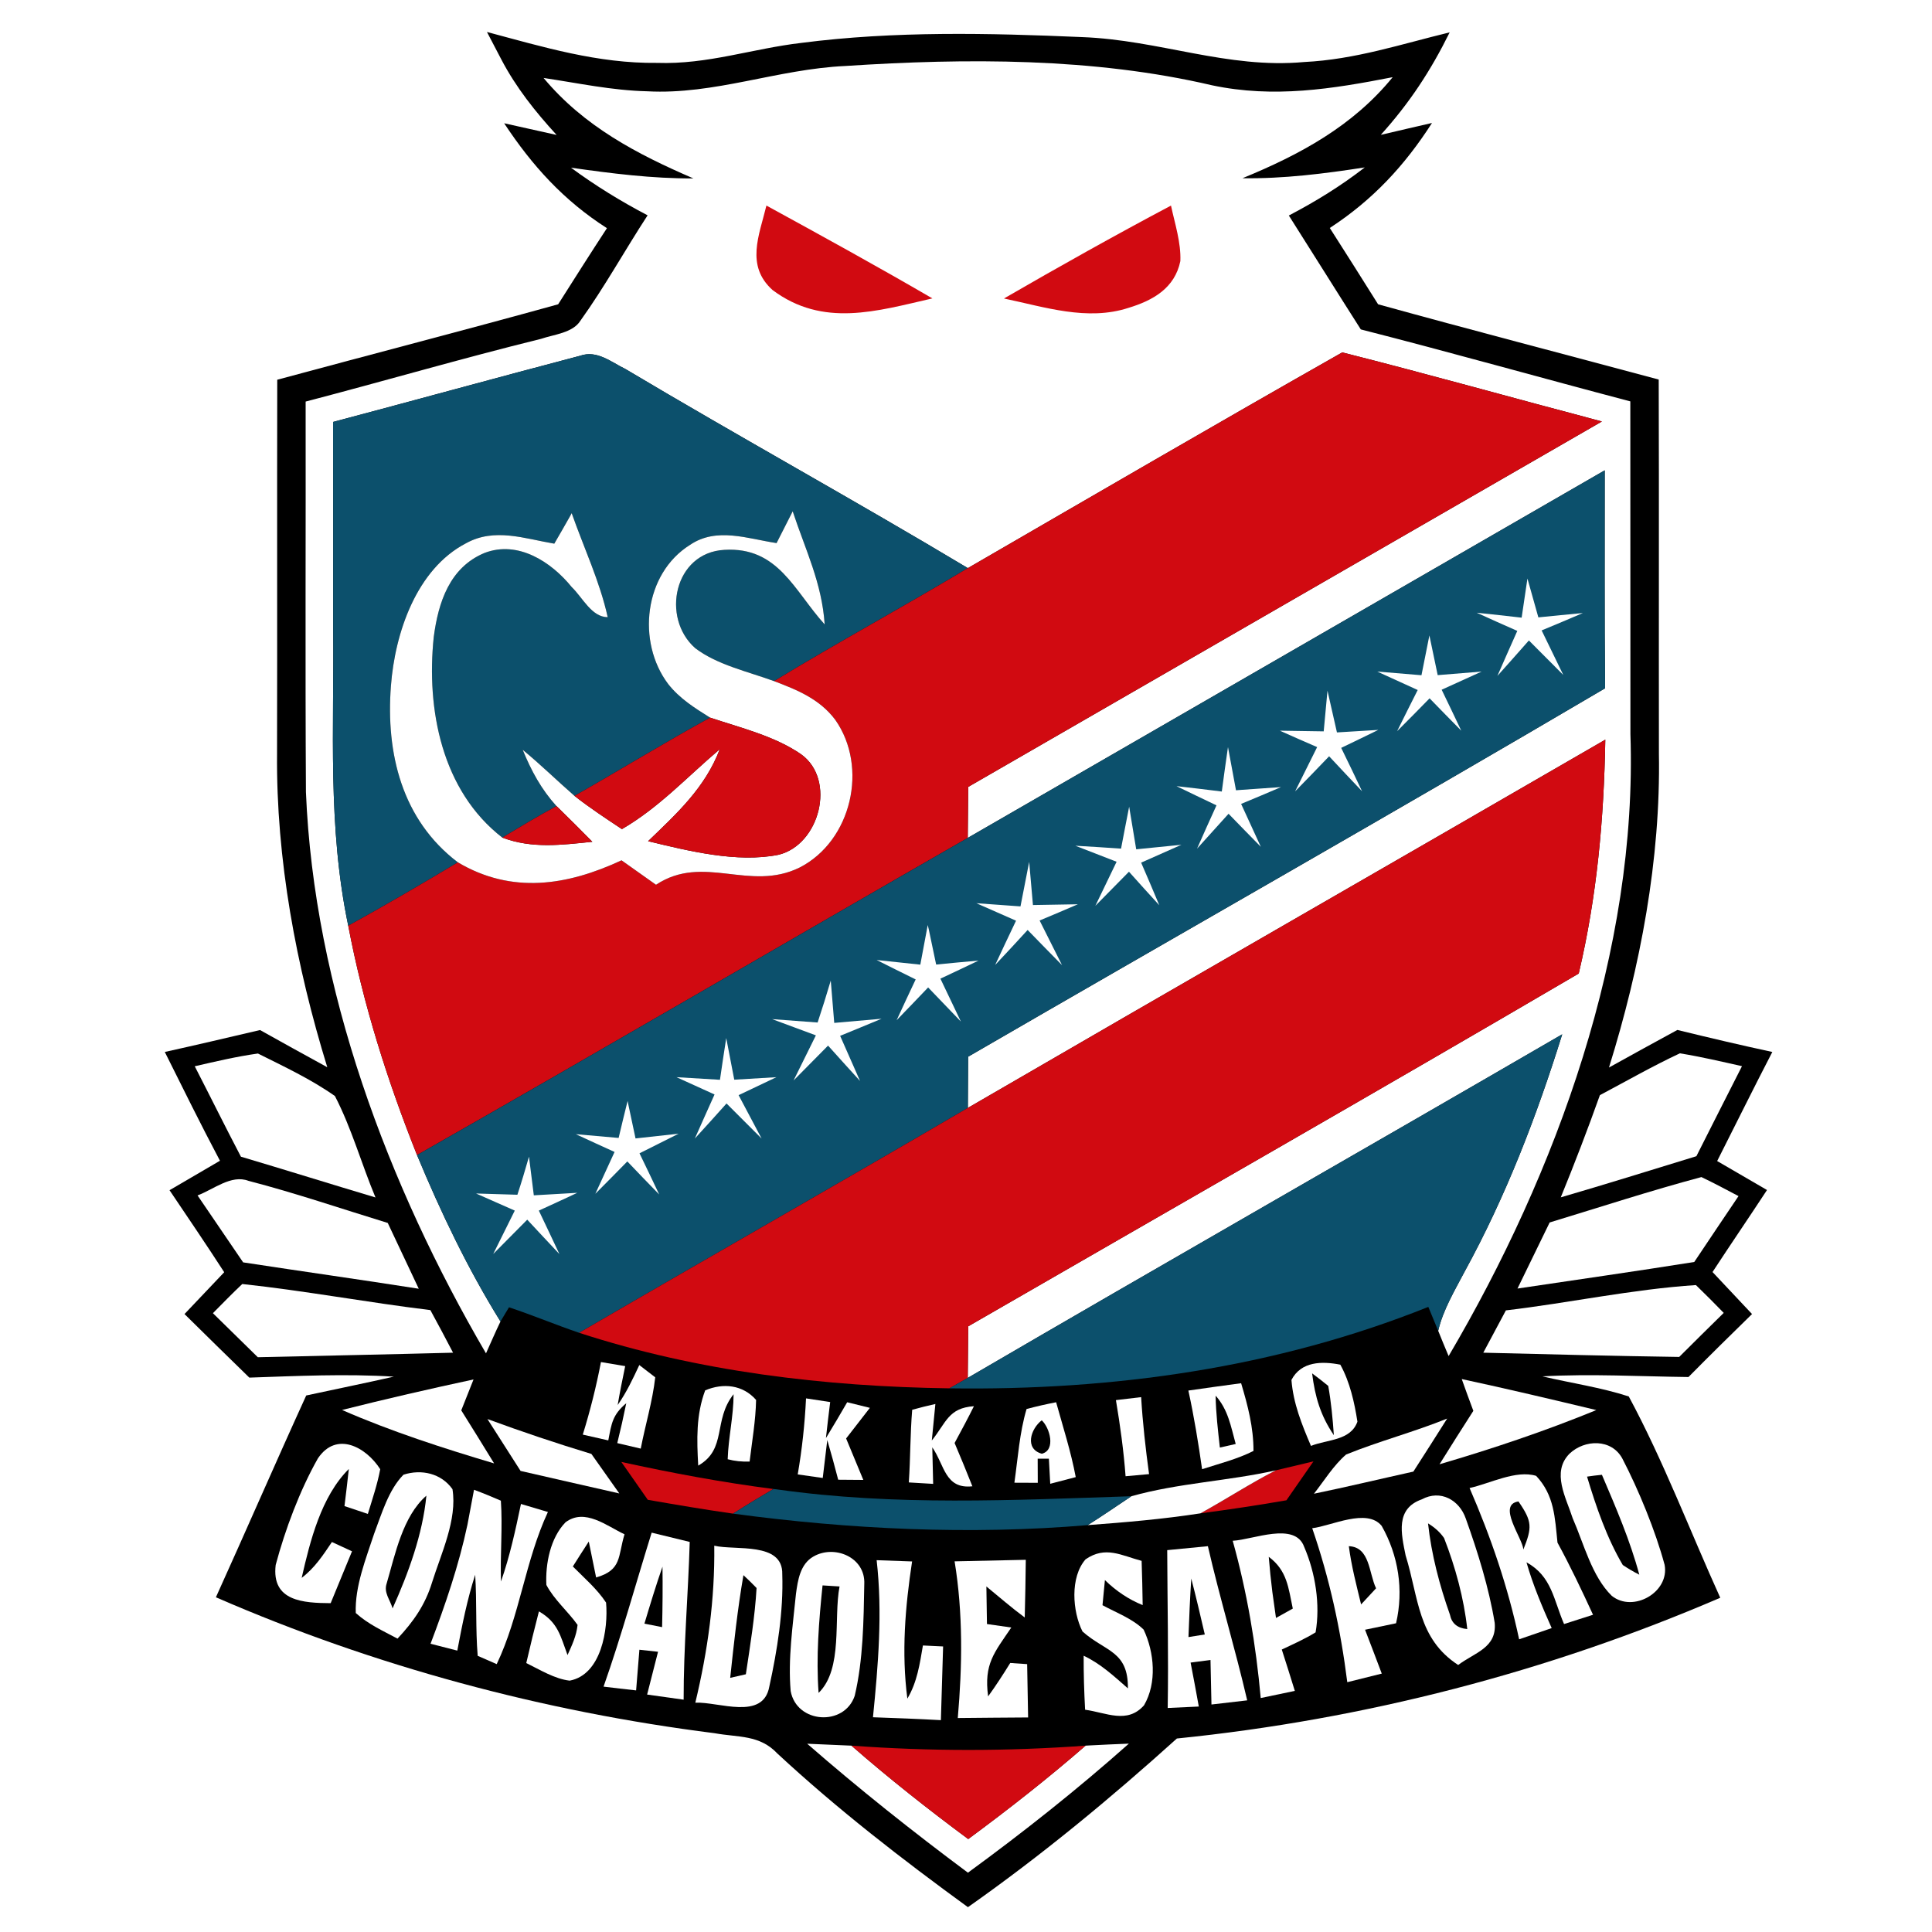 <?xml version="1.0" encoding="UTF-8" standalone="no"?>
<!DOCTYPE svg PUBLIC "-//W3C//DTD SVG 1.1//EN" "http://www.w3.org/Graphics/SVG/1.1/DTD/svg11.dtd">
<svg xmlns="http://www.w3.org/2000/svg" version="1.1" viewBox="0 0 200 200" width="200.0pt" height="200.0pt">
<path d="M 0.00 0.00 L 200.00 0.00 L 200.00 200.00 L 0.00 200.00 L 0.00 0.00 Z" fill="#ffffff" />
<path d="M 50.41 3.31 C 56.26 4.87 61.87 6.58 68.01 6.51 C 73.26 6.69 77.83 5.04 82.96 4.44 C 92.55 3.20 102.37 3.42 112.01 3.84 C 120.03 4.14 127.04 7.15 135.01 6.42 C 140.29 6.16 144.99 4.58 150.07 3.35 C 148.09 7.35 145.92 10.65 142.94 13.96 C 144.71 13.55 146.47 13.13 148.24 12.73 C 145.40 17.16 142.09 20.71 137.66 23.60 C 139.34 26.22 141.00 28.86 142.66 31.50 C 152.32 34.17 162.03 36.69 171.71 39.29 C 171.75 52.20 171.71 65.10 171.73 78.00 C 171.92 88.95 169.81 100.08 166.56 110.51 C 168.91 109.20 171.27 107.91 173.64 106.62 C 176.91 107.42 180.18 108.19 183.47 108.90 C 181.53 112.64 179.67 116.42 177.76 120.19 C 179.48 121.19 181.20 122.19 182.92 123.19 C 181.06 126.03 179.14 128.83 177.28 131.68 C 178.64 133.13 180.00 134.58 181.37 136.03 C 179.16 138.19 176.96 140.35 174.79 142.55 C 169.74 142.49 164.72 142.20 159.67 142.48 C 162.64 143.18 165.71 143.62 168.61 144.56 C 172.19 151.21 174.95 158.49 178.08 165.40 C 160.21 173.09 141.19 178.01 121.83 179.97 C 114.92 186.20 107.82 192.07 100.20 197.43 C 93.36 192.45 86.69 187.29 80.48 181.53 C 78.63 179.56 76.44 179.87 73.97 179.42 C 56.23 177.18 38.76 172.49 22.35 165.35 C 25.50 158.40 28.53 151.40 31.70 144.46 C 34.72 143.81 37.75 143.19 40.77 142.51 C 35.77 142.20 30.80 142.44 25.81 142.61 C 23.56 140.43 21.33 138.22 19.10 136.03 C 20.47 134.59 21.84 133.14 23.21 131.70 C 21.36 128.84 19.45 126.03 17.55 123.21 C 19.29 122.20 21.03 121.18 22.77 120.16 C 20.80 116.44 18.94 112.67 17.06 108.90 C 20.35 108.17 23.63 107.40 26.92 106.63 C 29.23 107.92 31.55 109.21 33.88 110.48 C 30.66 100.02 28.58 88.97 28.68 78.00 C 28.71 65.11 28.67 52.21 28.70 39.31 C 38.39 36.69 48.11 34.18 57.78 31.50 C 59.45 28.87 61.12 26.23 62.83 23.62 C 58.37 20.77 55.09 17.16 52.19 12.76 C 54.00 13.16 55.81 13.57 57.62 13.97 C 55.41 11.56 53.42 9.06 51.90 6.16 C 51.40 5.22 50.90 4.26 50.41 3.31 Z" fill="#000000" />
<path d="M 87.52 6.83 C 100.02 6.01 113.21 5.96 125.47 8.83 C 131.87 10.18 137.87 9.22 144.17 7.99 C 140.04 13.06 134.56 16.01 128.62 18.45 C 132.89 18.51 137.07 17.98 141.28 17.33 C 138.81 19.25 136.19 20.86 133.42 22.31 C 135.91 26.23 138.37 30.18 140.87 34.10 C 150.20 36.48 159.46 39.10 168.77 41.55 C 168.78 53.03 168.77 64.52 168.78 76.00 C 169.53 98.33 161.17 121.34 149.96 140.38 C 149.59 139.51 149.23 138.63 148.88 137.76 C 149.38 135.61 150.59 133.59 151.62 131.63 C 155.88 123.86 159.09 115.52 161.72 107.07 C 141.23 118.97 120.64 130.70 100.18 142.64 C 100.20 140.86 100.21 139.08 100.23 137.30 C 121.30 125.14 142.43 113.08 163.43 100.78 C 165.32 92.78 166.04 84.77 166.18 76.57 C 144.20 89.30 122.16 101.93 100.19 114.69 C 100.20 112.92 100.21 111.15 100.22 109.39 C 122.19 96.66 144.28 84.13 166.16 71.25 C 166.08 63.73 166.13 56.21 166.12 48.69 C 144.14 61.37 122.16 74.05 100.18 86.74 C 100.20 84.98 100.21 83.22 100.23 81.46 C 122.10 68.86 143.95 56.23 165.83 43.63 C 156.87 41.27 147.93 38.75 138.95 36.48 C 125.99 43.83 113.09 51.34 100.19 58.81 C 88.47 51.79 76.49 45.20 64.76 38.21 C 63.26 37.48 61.80 36.21 60.05 36.83 C 51.52 39.07 43.00 41.42 34.48 43.68 C 34.50 50.78 34.49 57.89 34.49 65.00 C 34.60 75.45 33.89 85.51 36.05 95.83 C 37.60 103.98 40.10 111.87 43.17 119.57 C 45.63 125.49 48.42 131.34 51.81 136.80 C 51.28 137.89 50.81 139.00 50.31 140.10 C 40.14 122.69 32.50 102.29 31.67 82.00 C 31.59 68.53 31.66 55.05 31.64 41.57 C 39.77 39.45 47.84 37.09 56.00 35.08 C 57.33 34.62 59.30 34.47 60.09 33.19 C 62.60 29.69 64.69 25.89 67.04 22.29 C 64.25 20.83 61.65 19.23 59.11 17.36 C 63.33 17.96 67.51 18.49 71.78 18.47 C 65.91 15.94 60.44 13.07 56.27 8.07 C 59.90 8.61 63.32 9.36 67.00 9.45 C 73.96 9.83 80.49 7.15 87.52 6.83 Z" fill="#ffffff" />
<path d="M 79.34 21.28 C 85.10 24.43 90.85 27.59 96.52 30.89 C 90.76 32.21 85.21 33.93 79.98 30.03 C 77.16 27.50 78.59 24.37 79.34 21.28 Z" fill="#d10a11" />
<path d="M 121.22 21.28 C 121.62 23.15 122.27 25.12 122.19 27.03 C 121.61 29.83 119.36 31.10 116.82 31.87 C 112.55 33.26 108.14 31.78 103.93 30.90 C 109.63 27.60 115.40 24.37 121.22 21.28 Z" fill="#d10a11" />
<path d="M 60.05 36.83 C 61.80 36.21 63.26 37.48 64.76 38.21 C 76.49 45.20 88.47 51.79 100.19 58.81 C 93.56 62.80 86.75 66.48 80.13 70.51 C 77.46 69.53 74.23 68.83 71.96 67.09 C 68.41 63.95 69.78 57.19 75.00 56.92 C 80.57 56.59 82.21 61.16 85.37 64.64 C 85.09 60.36 83.38 56.93 82.06 52.93 C 81.51 54.03 80.95 55.12 80.39 56.22 C 77.40 55.77 74.19 54.54 71.44 56.40 C 66.66 59.38 65.89 66.46 69.17 70.81 C 70.36 72.32 71.90 73.28 73.51 74.29 C 68.77 76.89 64.16 79.72 59.47 82.39 C 57.67 80.82 55.96 79.14 54.11 77.62 C 55.00 79.80 56.03 81.70 57.61 83.45 C 55.70 84.47 53.86 85.59 52.00 86.71 C 45.73 81.85 44.12 73.44 44.90 65.95 C 45.37 62.36 46.54 58.74 50.16 57.24 C 53.62 55.91 57.07 58.16 59.19 60.78 C 60.31 61.85 61.24 63.89 62.91 63.89 C 62.10 60.21 60.43 56.68 59.18 53.12 L 59.01 53.44 C 58.47 54.39 57.93 55.34 57.38 56.28 C 54.29 55.76 51.20 54.60 48.24 56.24 C 43.09 58.92 40.88 65.56 40.47 70.99 C 39.93 77.98 41.60 84.87 47.40 89.27 C 43.65 91.52 39.88 93.72 36.05 95.83 C 33.89 85.51 34.60 75.45 34.49 65.00 C 34.49 57.89 34.50 50.78 34.48 43.68 C 43.00 41.42 51.52 39.07 60.05 36.83 Z" fill="#0c506c" />
<path d="M 138.95 36.48 C 147.93 38.75 156.87 41.27 165.83 43.63 C 143.95 56.23 122.10 68.86 100.23 81.46 C 100.21 83.22 100.20 84.98 100.18 86.74 C 81.16 97.65 62.23 108.73 43.17 119.57 C 40.10 111.87 37.60 103.98 36.05 95.83 C 39.88 93.72 43.65 91.52 47.40 89.27 C 52.99 92.58 58.71 91.68 64.34 89.06 C 65.53 89.90 66.72 90.75 67.91 91.59 C 72.83 88.34 77.58 92.37 82.79 89.80 C 88.16 87.04 89.91 79.42 86.47 74.52 C 84.86 72.37 82.56 71.43 80.13 70.51 C 86.75 66.48 93.56 62.80 100.19 58.81 C 113.09 51.34 125.99 43.83 138.95 36.48 Z" fill="#d10a11" />
<path d="M 166.12 48.69 C 166.13 56.21 166.08 63.73 166.16 71.25 C 144.28 84.13 122.19 96.66 100.22 109.39 C 100.21 111.15 100.20 112.92 100.19 114.69 C 86.82 122.52 73.34 130.17 59.95 137.97 C 57.51 137.14 55.13 136.14 52.69 135.33 L 51.81 136.80 C 48.42 131.34 45.63 125.49 43.17 119.57 C 62.23 108.73 81.16 97.65 100.18 86.74 C 122.16 74.05 144.14 61.37 166.12 48.69 Z" fill="#0c506c" />
<path d="M 59.01 53.44 L 59.18 53.12 C 60.43 56.68 62.10 60.21 62.91 63.89 C 61.24 63.89 60.31 61.85 59.19 60.78 C 57.07 58.16 53.62 55.91 50.16 57.24 C 46.54 58.74 45.37 62.36 44.90 65.95 C 44.12 73.44 45.73 81.85 52.00 86.71 C 55.10 87.87 58.11 87.47 61.32 87.14 C 60.16 85.97 59.00 84.80 57.82 83.65 L 57.61 83.45 C 56.03 81.70 55.00 79.80 54.11 77.62 C 55.96 79.14 57.67 80.82 59.47 82.39 C 61.05 83.63 62.71 84.72 64.38 85.83 C 68.24 83.59 71.14 80.41 74.51 77.56 C 72.99 81.55 70.08 84.20 67.09 87.08 C 71.28 88.09 76.28 89.34 80.57 88.49 C 84.84 87.48 86.60 80.73 82.94 78.09 C 80.22 76.20 76.63 75.33 73.51 74.29 C 71.90 73.28 70.36 72.32 69.17 70.81 C 65.89 66.46 66.66 59.38 71.44 56.40 C 74.19 54.54 77.40 55.77 80.39 56.22 C 80.95 55.12 81.51 54.03 82.06 52.93 C 83.38 56.93 85.09 60.36 85.37 64.64 C 82.21 61.16 80.57 56.59 75.00 56.92 C 69.78 57.19 68.41 63.95 71.96 67.09 C 74.23 68.83 77.46 69.53 80.13 70.51 C 82.56 71.43 84.86 72.37 86.47 74.52 C 89.91 79.42 88.16 87.04 82.79 89.80 C 77.58 92.37 72.83 88.34 67.91 91.59 C 66.72 90.75 65.53 89.90 64.34 89.06 C 58.71 91.68 52.99 92.58 47.40 89.27 C 41.60 84.87 39.93 77.98 40.47 70.99 C 40.88 65.56 43.09 58.92 48.24 56.24 C 51.20 54.60 54.29 55.76 57.38 56.28 C 57.93 55.34 58.47 54.39 59.01 53.44 Z" fill="#ffffff" />
<path d="M 158.12 59.89 C 158.50 61.23 158.88 62.57 159.25 63.91 C 160.79 63.75 162.32 63.61 163.86 63.46 C 162.44 64.07 161.02 64.67 159.59 65.26 C 160.33 66.80 161.08 68.33 161.83 69.87 C 160.64 68.68 159.46 67.49 158.27 66.30 C 157.19 67.53 156.10 68.75 155.01 69.97 C 155.69 68.41 156.38 66.86 157.07 65.31 C 155.67 64.69 154.26 64.07 152.87 63.43 C 154.42 63.59 155.97 63.76 157.52 63.94 C 157.72 62.59 157.92 61.24 158.12 59.89 Z" fill="#ffffff" />
<path d="M 147.97 65.78 C 148.26 67.15 148.54 68.52 148.83 69.89 C 150.35 69.76 151.87 69.64 153.38 69.52 C 152.00 70.15 150.62 70.77 149.24 71.40 C 149.92 72.81 150.60 74.22 151.27 75.64 C 150.17 74.53 149.08 73.41 147.99 72.29 C 146.88 73.43 145.76 74.56 144.63 75.69 C 145.33 74.27 146.04 72.85 146.76 71.43 C 145.36 70.79 143.96 70.16 142.57 69.52 C 144.10 69.64 145.62 69.77 147.15 69.90 C 147.42 68.53 147.69 67.15 147.97 65.78 Z" fill="#ffffff" />
<path d="M 137.42 71.50 C 137.75 72.94 138.08 74.38 138.40 75.82 C 139.83 75.73 141.25 75.64 142.68 75.56 C 141.40 76.19 140.12 76.80 138.84 77.42 C 139.57 78.91 140.29 80.41 141.00 81.91 C 139.85 80.71 138.72 79.50 137.59 78.29 C 136.42 79.51 135.25 80.72 134.07 81.92 C 134.83 80.39 135.59 78.86 136.35 77.34 C 135.06 76.78 133.77 76.22 132.49 75.64 C 134.00 75.66 135.52 75.68 137.03 75.71 C 137.16 74.31 137.29 72.91 137.42 71.50 Z" fill="#ffffff" />
<path d="M 73.51 74.29 C 76.63 75.33 80.22 76.20 82.94 78.09 C 86.60 80.73 84.84 87.48 80.57 88.49 C 76.28 89.34 71.28 88.09 67.09 87.08 C 70.08 84.20 72.99 81.55 74.51 77.56 C 71.14 80.41 68.24 83.59 64.38 85.83 C 62.71 84.72 61.05 83.63 59.47 82.39 C 64.16 79.72 68.77 76.89 73.51 74.29 Z" fill="#d10a11" />
<path d="M 166.18 76.57 C 166.04 84.77 165.32 92.78 163.43 100.78 C 142.43 113.08 121.30 125.14 100.23 137.30 C 100.21 139.08 100.20 140.86 100.18 142.64 L 98.28 143.72 C 85.39 143.54 72.24 141.98 59.95 137.97 C 73.34 130.17 86.82 122.52 100.19 114.69 C 122.16 101.93 144.20 89.30 166.18 76.57 Z" fill="#d10a11" />
<path d="M 127.12 77.34 C 127.40 78.83 127.68 80.32 127.95 81.81 L 128.59 81.76 C 129.93 81.66 131.27 81.57 132.61 81.48 C 131.23 82.07 129.86 82.65 128.48 83.22 C 129.16 84.70 129.84 86.18 130.52 87.66 C 129.40 86.53 128.29 85.38 127.18 84.24 C 126.10 85.44 125.01 86.65 123.92 87.85 C 124.58 86.35 125.25 84.86 125.93 83.37 C 124.55 82.71 123.16 82.05 121.79 81.38 C 123.36 81.55 124.92 81.75 126.48 81.94 C 126.69 80.41 126.89 78.87 127.12 77.34 Z" fill="#ffffff" />
<path d="M 57.61 83.45 L 57.82 83.65 C 59.00 84.80 60.16 85.97 61.32 87.14 C 58.11 87.47 55.10 87.87 52.00 86.71 C 53.86 85.59 55.70 84.47 57.61 83.45 Z" fill="#d10a11" />
<path d="M 116.89 83.51 C 117.14 84.98 117.38 86.45 117.62 87.92 C 119.18 87.76 120.74 87.60 122.30 87.45 C 120.91 88.07 119.52 88.68 118.13 89.30 C 118.77 90.76 119.39 92.24 120.01 93.71 C 118.95 92.56 117.91 91.40 116.87 90.24 C 115.71 91.42 114.56 92.59 113.39 93.77 C 114.12 92.25 114.86 90.73 115.59 89.21 C 114.17 88.66 112.74 88.11 111.32 87.55 C 112.90 87.64 114.48 87.74 116.05 87.85 C 116.33 86.40 116.60 84.96 116.89 83.51 Z" fill="#ffffff" />
<path d="M 106.54 89.22 C 106.67 90.71 106.80 92.20 106.93 93.69 C 108.48 93.66 110.03 93.64 111.58 93.61 C 110.26 94.18 108.94 94.74 107.62 95.29 C 108.39 96.83 109.17 98.36 109.94 99.91 C 108.75 98.70 107.56 97.49 106.38 96.27 C 105.27 97.49 104.15 98.69 103.02 99.89 C 103.73 98.36 104.45 96.84 105.18 95.31 C 103.81 94.71 102.44 94.11 101.07 93.50 C 102.59 93.61 104.12 93.72 105.64 93.83 C 105.94 92.29 106.24 90.76 106.54 89.22 Z" fill="#ffffff" />
<path d="M 96.04 95.76 L 96.15 96.23 C 96.41 97.43 96.66 98.64 96.91 99.85 C 98.37 99.70 99.84 99.57 101.30 99.44 C 99.99 100.07 98.67 100.69 97.35 101.31 C 98.06 102.79 98.77 104.27 99.47 105.75 C 98.34 104.58 97.21 103.40 96.08 102.22 C 95.00 103.35 93.91 104.49 92.82 105.61 C 93.47 104.20 94.12 102.80 94.79 101.39 C 93.44 100.72 92.09 100.06 90.75 99.38 C 92.25 99.54 93.76 99.70 95.27 99.86 C 95.53 98.49 95.78 97.12 96.04 95.76 Z" fill="#ffffff" />
<path d="M 86.00 101.51 C 86.12 102.97 86.24 104.43 86.36 105.89 C 87.99 105.74 89.63 105.60 91.26 105.46 C 89.83 106.06 88.40 106.64 86.97 107.23 C 87.65 108.78 88.35 110.34 89.03 111.90 C 87.92 110.69 86.82 109.46 85.72 108.24 C 84.53 109.45 83.34 110.65 82.15 111.85 C 82.92 110.30 83.69 108.74 84.46 107.18 C 82.95 106.62 81.44 106.06 79.93 105.50 C 81.50 105.62 83.07 105.74 84.64 105.85 C 85.12 104.41 85.57 102.96 86.00 101.51 Z" fill="#ffffff" />
<path d="M 75.18 107.46 C 75.46 108.90 75.73 110.33 76.01 111.77 C 77.46 111.68 78.92 111.60 80.37 111.51 C 79.07 112.13 77.76 112.75 76.46 113.37 C 77.26 114.87 78.05 116.36 78.84 117.86 C 77.63 116.66 76.42 115.45 75.21 114.23 C 74.12 115.45 73.03 116.66 71.93 117.86 C 72.60 116.34 73.29 114.82 73.97 113.30 C 72.66 112.70 71.34 112.11 70.03 111.51 C 71.53 111.60 73.03 111.69 74.53 111.78 C 74.74 110.34 74.95 108.90 75.18 107.46 Z" fill="#ffffff" />
<path d="M 161.72 107.07 C 159.09 115.52 155.88 123.86 151.62 131.63 C 150.59 133.59 149.38 135.61 148.88 137.76 C 148.54 136.93 148.20 136.11 147.86 135.29 C 132.09 141.61 115.21 143.96 98.28 143.72 L 100.18 142.64 C 120.64 130.70 141.23 118.97 161.72 107.07 Z" fill="#0c506c" />
<path d="M 26.70 109.06 C 29.40 110.41 32.20 111.72 34.67 113.46 C 36.40 116.79 37.42 120.50 38.87 123.96 C 34.22 122.57 29.59 121.12 24.94 119.74 C 23.31 116.63 21.76 113.49 20.16 110.38 C 22.33 109.88 24.49 109.37 26.70 109.06 Z" fill="#ffffff" />
<path d="M 173.90 109.04 C 176.06 109.39 178.19 109.89 180.33 110.37 C 178.74 113.47 177.19 116.58 175.61 119.69 C 170.94 121.12 166.27 122.58 161.57 123.95 C 163.00 120.45 164.35 116.93 165.62 113.37 C 168.37 111.91 171.08 110.36 173.90 109.04 Z" fill="#ffffff" />
<path d="M 64.97 113.97 L 65.05 114.37 L 65.11 114.65 C 65.34 115.71 65.57 116.78 65.79 117.85 C 67.28 117.68 68.76 117.52 70.25 117.36 C 68.90 118.04 67.55 118.71 66.20 119.39 C 66.89 120.81 67.57 122.23 68.24 123.65 C 67.13 122.52 66.04 121.38 64.94 120.23 C 63.84 121.35 62.74 122.47 61.63 123.58 C 62.29 122.13 62.95 120.69 63.62 119.25 C 62.28 118.64 60.94 118.03 59.61 117.41 C 61.09 117.54 62.56 117.67 64.04 117.80 C 64.34 116.52 64.65 115.25 64.97 113.97 Z" fill="#ffffff" />
<path d="M 54.76 119.74 C 54.92 121.07 55.09 122.41 55.26 123.74 C 56.76 123.65 58.26 123.56 59.76 123.48 C 58.44 124.10 57.11 124.71 55.78 125.32 C 56.49 126.82 57.21 128.32 57.91 129.82 C 56.80 128.64 55.69 127.46 54.58 126.26 C 53.41 127.45 52.24 128.63 51.06 129.81 C 51.80 128.31 52.54 126.82 53.29 125.32 C 51.96 124.73 50.62 124.14 49.28 123.55 C 50.71 123.60 52.13 123.64 53.56 123.68 C 53.99 122.38 54.38 121.06 54.76 119.74 Z" fill="#ffffff" />
<path d="M 25.72 122.24 C 30.58 123.50 35.34 125.13 40.14 126.60 C 41.21 128.87 42.28 131.14 43.35 133.41 C 37.30 132.46 31.23 131.61 25.17 130.68 C 23.60 128.37 22.03 126.06 20.45 123.75 C 22.11 123.13 23.94 121.56 25.72 122.24 Z" fill="#ffffff" />
<path d="M 176.13 121.85 C 177.43 122.47 178.70 123.15 179.97 123.82 C 178.44 126.09 176.91 128.36 175.39 130.64 C 169.30 131.61 163.19 132.48 157.09 133.39 C 158.20 131.11 159.31 128.83 160.42 126.55 C 165.65 124.96 170.85 123.26 176.13 121.85 Z" fill="#ffffff" />
<path d="M 25.08 132.92 C 31.59 133.62 38.05 134.83 44.55 135.62 C 45.35 137.08 46.13 138.55 46.90 140.03 C 40.16 140.21 33.43 140.34 26.69 140.50 C 25.14 138.98 23.59 137.46 22.04 135.94 C 23.05 134.92 24.04 133.90 25.08 132.92 Z" fill="#ffffff" />
<path d="M 175.56 133.03 C 176.54 133.98 177.50 134.94 178.44 135.91 C 176.90 137.42 175.36 138.94 173.83 140.47 C 167.07 140.37 160.31 140.20 153.55 140.03 C 154.33 138.57 155.11 137.11 155.89 135.65 C 162.45 134.88 168.98 133.46 175.56 133.03 Z" fill="#ffffff" />
<path d="M 62.21 141.00 C 63.05 141.14 63.89 141.28 64.72 141.42 C 64.44 142.76 64.17 144.10 63.94 145.45 C 64.85 144.15 65.51 142.75 66.18 141.31 L 67.83 142.58 C 67.55 145.07 66.80 147.51 66.33 149.96 C 65.52 149.77 64.71 149.58 63.90 149.39 C 64.24 148.02 64.55 146.64 64.83 145.26 C 63.40 146.47 63.31 147.34 62.97 149.11 C 62.09 148.91 61.21 148.71 60.33 148.51 C 61.10 146.02 61.72 143.55 62.21 141.00 Z" fill="#ffffff" />
<path d="M 138.75 141.27 C 139.74 143.06 140.21 145.18 140.52 147.17 C 139.81 149.16 137.39 149.00 135.71 149.68 C 134.76 147.45 133.88 145.29 133.69 142.85 C 134.70 140.91 136.86 140.90 138.75 141.27 Z" fill="#ffffff" />
<path d="M 135.83 142.17 C 136.40 142.59 136.95 143.02 137.50 143.47 C 137.80 145.16 137.96 146.86 138.08 148.57 C 136.70 146.54 136.13 144.60 135.83 142.17 Z" fill="#000000" />
<path d="M 49.02 142.80 C 48.60 143.86 48.18 144.93 47.75 146.00 C 48.89 147.82 50.03 149.66 51.15 151.49 C 45.85 149.91 40.49 148.18 35.41 145.96 C 39.92 144.82 44.47 143.78 49.02 142.80 Z" fill="#ffffff" />
<path d="M 151.32 142.76 C 155.98 143.76 160.62 144.86 165.25 145.97 C 159.96 148.14 154.51 149.97 149.02 151.58 C 150.17 149.73 151.34 147.89 152.52 146.05 C 152.11 144.96 151.71 143.86 151.32 142.76 Z" fill="#ffffff" />
<path d="M 73.00 143.93 C 74.86 143.14 76.90 143.35 78.27 144.92 C 78.23 147.04 77.85 149.20 77.60 151.30 C 76.81 151.33 76.05 151.25 75.33 151.06 C 75.40 148.81 75.94 146.59 75.94 144.33 C 73.79 147.03 75.29 150.00 72.28 151.72 C 72.13 149.04 72.05 146.47 73.00 143.93 Z" fill="#ffffff" />
<path d="M 118.13 144.63 C 118.29 147.30 118.59 149.95 118.95 152.60 C 118.14 152.67 117.33 152.75 116.52 152.82 C 116.32 150.17 115.96 147.56 115.52 144.94 C 116.39 144.84 117.26 144.74 118.13 144.63 Z" fill="#ffffff" />
<path d="M 123.02 143.95 C 124.84 143.69 126.66 143.43 128.48 143.19 C 129.17 145.49 129.77 147.78 129.76 150.20 C 128.11 151.04 126.20 151.52 124.44 152.09 C 124.05 149.36 123.61 146.65 123.02 143.95 Z" fill="#ffffff" />
<path d="M 83.44 144.76 C 84.27 144.89 85.10 145.01 85.94 145.14 C 85.78 146.38 85.64 147.63 85.50 148.87 C 86.25 147.65 86.98 146.40 87.70 145.16 C 88.48 145.35 89.27 145.54 90.05 145.74 C 89.23 146.80 88.41 147.85 87.59 148.91 C 88.19 150.34 88.78 151.77 89.37 153.20 L 86.77 153.18 C 86.41 151.80 86.04 150.43 85.64 149.07 C 85.48 150.38 85.32 151.69 85.17 153.00 C 84.31 152.88 83.45 152.76 82.58 152.63 C 83.03 150.01 83.31 147.42 83.44 144.76 Z" fill="#ffffff" />
<path d="M 94.43 145.94 C 95.22 145.72 96.02 145.52 96.83 145.34 C 96.71 146.60 96.59 147.86 96.46 149.12 C 97.96 147.26 98.17 145.75 100.82 145.57 C 100.18 146.86 99.50 148.12 98.82 149.38 C 99.45 150.87 100.07 152.36 100.66 153.86 C 97.81 154.17 97.79 151.66 96.51 149.83 C 96.54 151.09 96.57 152.35 96.60 153.61 L 94.08 153.46 C 94.25 150.96 94.22 148.44 94.43 145.94 Z" fill="#ffffff" />
<path d="M 106.27 145.86 C 107.28 145.59 108.30 145.36 109.33 145.16 C 110.04 147.72 110.87 150.29 111.36 152.91 L 108.72 153.60 L 108.58 151.00 L 107.42 151.00 L 107.43 153.50 L 105.01 153.49 C 105.37 150.96 105.54 148.31 106.27 145.86 Z" fill="#ffffff" />
<path d="M 125.84 144.48 C 127.14 145.93 127.42 147.67 127.92 149.48 L 126.28 149.85 C 126.08 148.07 125.87 146.28 125.84 144.48 Z" fill="#000000" />
<path d="M 50.46 146.90 C 54.02 148.21 57.59 149.41 61.22 150.51 C 62.18 151.87 63.14 153.24 64.11 154.60 C 60.70 153.84 57.30 153.04 53.89 152.27 C 52.75 150.48 51.60 148.69 50.46 146.90 Z" fill="#ffffff" />
<path d="M 107.84 147.03 C 108.67 147.78 109.33 150.12 107.85 150.49 C 106.04 149.99 106.69 147.91 107.84 147.03 Z" fill="#000000" />
<path d="M 149.81 146.85 C 148.65 148.69 147.48 150.52 146.31 152.34 C 142.87 153.10 139.46 153.92 136.02 154.63 C 137.08 153.28 138.04 151.70 139.35 150.57 C 142.78 149.18 146.38 148.24 149.81 146.85 Z" fill="#ffffff" />
<path d="M 39.36 152.09 C 39.07 153.65 38.54 155.20 38.08 156.72 C 37.27 156.45 36.46 156.18 35.66 155.91 C 35.82 154.63 35.97 153.35 36.11 152.07 C 33.25 154.91 32.10 159.52 31.23 163.34 C 32.57 162.32 33.43 161.01 34.36 159.63 C 35.05 159.95 35.75 160.27 36.44 160.59 C 35.71 162.38 34.97 164.17 34.23 165.96 C 31.43 165.94 28.08 165.78 28.54 162.00 C 29.52 158.33 31.04 154.27 32.91 150.97 C 34.83 148.12 37.89 149.79 39.36 152.09 Z" fill="#ffffff" />
<path d="M 162.48 150.48 C 164.04 149.00 166.83 148.91 167.95 151.00 C 169.63 154.23 171.38 158.49 172.32 161.99 C 172.85 164.82 169.07 166.98 166.85 165.20 C 164.78 163.18 163.95 159.77 162.80 157.16 C 162.13 155.05 160.57 152.40 162.48 150.48 Z" fill="#ffffff" />
<path d="M 135.97 151.28 C 135.04 152.63 134.10 153.97 133.17 155.31 C 130.21 155.82 127.25 156.27 124.27 156.66 C 126.89 155.22 129.43 153.56 132.07 152.21 C 133.37 151.90 134.67 151.59 135.97 151.28 Z" fill="#d10a11" />
<path d="M 46.84 154.16 C 47.35 157.30 45.66 160.83 44.73 163.80 C 44.02 166.13 42.80 167.87 41.15 169.63 C 39.62 168.81 38.13 168.15 36.83 166.98 C 36.72 164.23 37.88 161.36 38.73 158.77 C 39.50 156.74 40.22 154.22 41.77 152.66 C 43.63 152.06 45.68 152.52 46.84 154.16 Z" fill="#ffffff" />
<path d="M 64.32 151.34 C 69.53 152.48 74.77 153.46 80.06 154.14 C 78.65 154.97 77.26 155.81 75.88 156.69 C 72.93 156.27 69.99 155.77 67.06 155.26 C 66.14 153.95 65.23 152.65 64.32 151.34 Z" fill="#d10a11" />
<path d="M 132.07 152.21 C 129.43 153.56 126.89 155.22 124.27 156.66 C 120.40 157.26 116.50 157.59 112.60 157.88 C 114.13 156.92 115.61 155.89 117.12 154.89 C 121.97 153.52 127.14 153.32 132.07 152.21 Z" fill="#ffffff" />
<path d="M 164.29 152.86 C 164.81 152.78 165.32 152.72 165.83 152.67 C 167.27 156.04 168.75 159.47 169.70 163.01 C 169.10 162.71 168.53 162.37 167.99 162.01 C 166.34 159.22 165.22 155.96 164.29 152.86 Z" fill="#000000" />
<path d="M 159.02 152.78 C 160.91 154.79 160.96 157.10 161.23 159.69 C 162.56 162.13 163.75 164.64 164.91 167.16 C 163.91 167.48 162.91 167.80 161.91 168.12 C 160.82 165.60 160.65 163.18 158.02 161.73 C 158.69 164.08 159.64 166.31 160.63 168.54 C 159.50 168.93 158.38 169.32 157.26 169.70 C 156.10 164.27 154.34 159.13 152.13 154.04 C 154.23 153.58 156.93 152.14 159.02 152.78 Z" fill="#ffffff" />
<path d="M 80.06 154.14 L 80.42 154.18 C 92.68 155.92 104.81 155.29 117.12 154.89 C 115.61 155.89 114.13 156.92 112.60 157.88 C 100.39 158.91 88.01 158.32 75.88 156.69 C 77.26 155.81 78.65 154.97 80.06 154.14 Z" fill="#0c506c" />
<path d="M 44.14 154.83 C 43.75 158.84 42.28 162.84 40.64 166.50 C 40.37 165.57 39.70 164.87 40.03 163.91 C 40.91 160.90 41.69 156.96 44.14 154.83 Z" fill="#000000" />
<path d="M 49.07 154.22 C 50.01 154.57 50.93 154.95 51.85 155.35 C 52.04 158.13 51.77 160.94 51.86 163.72 C 52.78 161.10 53.36 158.40 53.93 155.69 C 54.86 155.97 55.79 156.25 56.72 156.52 C 54.36 161.59 53.81 167.26 51.42 172.27 L 49.45 171.41 C 49.22 168.62 49.37 165.81 49.19 163.02 C 48.36 165.59 47.84 168.22 47.34 170.87 C 46.42 170.64 45.49 170.40 44.57 170.16 C 46.10 166.12 47.49 162.07 48.39 157.84 C 48.62 156.63 48.85 155.43 49.07 154.22 Z" fill="#ffffff" />
<path d="M 147.19 155.21 C 149.12 154.17 151.08 155.28 151.74 157.21 C 152.98 160.67 154.13 164.36 154.73 167.99 C 154.97 170.59 152.65 171.07 150.95 172.36 C 146.74 169.61 146.88 165.43 145.51 161.02 C 145.05 158.76 144.43 156.18 147.19 155.21 Z" fill="#ffffff" />
<path d="M 157.19 155.43 C 158.64 157.52 158.60 158.13 157.70 160.40 C 157.60 159.20 154.95 155.76 157.19 155.43 Z" fill="#000000" />
<path d="M 64.65 158.83 C 63.95 161.12 64.40 162.52 61.71 163.30 L 60.95 159.58 C 60.40 160.44 59.84 161.29 59.30 162.16 C 60.47 163.34 61.82 164.50 62.74 165.90 C 62.98 168.62 62.27 173.36 58.97 173.98 C 57.41 173.80 55.88 172.84 54.48 172.16 C 54.89 170.37 55.33 168.59 55.79 166.81 C 57.76 167.95 58.01 169.33 58.75 171.33 C 59.21 170.31 59.67 169.35 59.79 168.21 C 58.79 166.80 57.36 165.60 56.56 164.07 C 56.45 161.89 56.97 159.21 58.54 157.59 C 60.54 156.08 62.81 157.97 64.65 158.83 Z" fill="#ffffff" />
<path d="M 143.03 157.96 C 144.77 161.03 145.32 164.59 144.52 168.04 C 143.45 168.26 142.38 168.48 141.31 168.71 C 141.89 170.22 142.47 171.73 143.04 173.25 C 141.85 173.54 140.66 173.84 139.47 174.14 C 138.78 168.66 137.64 163.43 135.84 158.20 C 137.82 157.97 141.50 156.08 143.03 157.96 Z" fill="#ffffff" />
<path d="M 147.83 157.70 C 148.52 158.12 149.08 158.62 149.49 159.22 C 150.65 162.18 151.55 165.48 151.89 168.64 C 150.88 168.55 150.28 168.06 150.10 167.16 C 149.02 164.11 148.18 160.93 147.83 157.70 Z" fill="#000000" />
<path d="M 67.46 158.66 C 68.77 158.98 70.09 159.30 71.40 159.62 C 71.24 165.07 70.76 170.50 70.77 175.95 L 66.99 175.42 C 67.37 173.94 67.74 172.47 68.12 170.99 L 66.19 170.78 C 66.08 172.18 65.97 173.58 65.85 174.99 C 64.73 174.86 63.60 174.74 62.48 174.60 C 64.33 169.35 65.80 163.98 67.46 158.66 Z" fill="#ffffff" />
<path d="M 135.01 160.14 C 136.17 162.82 136.69 166.11 136.19 168.98 C 135.09 169.66 133.87 170.20 132.69 170.76 C 133.15 172.19 133.60 173.61 134.04 175.04 C 132.86 175.29 131.69 175.54 130.51 175.78 C 130.01 170.26 129.10 164.84 127.61 159.50 C 129.70 159.40 134.07 157.48 135.01 160.14 Z" fill="#ffffff" />
<path d="M 73.94 160.01 C 76.11 160.53 81.06 159.57 80.98 162.96 C 81.11 166.79 80.46 170.85 79.64 174.59 C 79.00 178.14 74.40 176.15 71.98 176.26 C 73.27 170.88 74.01 165.55 73.94 160.01 Z" fill="#ffffff" />
<path d="M 139.63 160.06 C 141.83 160.15 141.69 162.84 142.45 164.42 C 141.93 164.98 141.42 165.54 140.90 166.09 C 140.41 164.07 139.90 162.13 139.63 160.06 Z" fill="#000000" />
<path d="M 84.19 161.14 C 86.36 159.87 89.60 161.19 89.47 163.98 C 89.40 167.80 89.36 171.83 88.48 175.55 C 87.40 178.74 82.47 178.43 81.85 175.06 C 81.56 171.73 82.07 168.30 82.40 164.98 C 82.59 163.57 82.84 161.92 84.19 161.14 Z" fill="#ffffff" />
<path d="M 112.38 161.42 C 114.44 160.00 116.07 161.02 118.18 161.58 C 118.23 163.11 118.27 164.63 118.29 166.16 C 116.85 165.58 115.55 164.71 114.38 163.57 C 114.30 164.44 114.21 165.30 114.13 166.17 C 115.54 166.94 117.24 167.56 118.39 168.70 C 119.50 171.05 119.78 174.22 118.43 176.53 C 116.69 178.50 114.52 177.29 112.33 176.99 C 112.23 175.13 112.17 173.27 112.18 171.40 C 113.94 172.23 115.31 173.51 116.76 174.78 C 116.80 170.88 114.43 171.00 112.06 168.89 C 111.01 166.82 110.76 163.26 112.38 161.42 Z" fill="#ffffff" />
<path d="M 120.83 160.47 C 122.23 160.34 123.63 160.20 125.04 160.06 C 126.27 165.42 127.87 170.68 129.11 176.02 C 127.88 176.17 126.64 176.31 125.41 176.45 C 125.37 174.91 125.34 173.37 125.31 171.84 C 124.63 171.93 123.94 172.02 123.25 172.11 C 123.54 173.63 123.83 175.14 124.10 176.66 C 123.03 176.71 121.95 176.76 120.88 176.81 C 120.97 171.36 120.85 165.92 120.83 160.47 Z" fill="#ffffff" />
<path d="M 90.75 161.51 C 91.97 161.55 93.19 161.60 94.42 161.64 C 93.70 166.37 93.31 171.08 93.93 175.84 C 94.95 174.12 95.21 172.27 95.54 170.34 C 96.24 170.37 96.93 170.40 97.63 170.44 C 97.55 172.98 97.47 175.53 97.40 178.07 C 95.06 177.94 92.71 177.85 90.37 177.77 C 90.91 172.34 91.37 166.96 90.75 161.51 Z" fill="#ffffff" />
<path d="M 98.82 161.63 C 101.28 161.57 103.73 161.52 106.19 161.47 C 106.17 163.46 106.13 165.45 106.08 167.44 C 104.71 166.43 103.43 165.31 102.11 164.23 C 102.13 165.52 102.15 166.82 102.17 168.12 C 103.01 168.24 103.85 168.36 104.69 168.48 C 102.92 171.09 101.84 172.25 102.29 175.61 C 103.10 174.49 103.85 173.33 104.58 172.15 C 105.17 172.19 105.75 172.23 106.33 172.27 C 106.37 174.11 106.40 175.95 106.43 177.79 C 104.00 177.80 101.58 177.83 99.15 177.85 C 99.62 172.43 99.70 167.01 98.82 161.63 Z" fill="#ffffff" />
<path d="M 131.34 161.16 C 133.25 162.58 133.37 164.36 133.83 166.52 C 133.25 166.84 132.67 167.16 132.09 167.49 C 131.96 166.59 131.83 165.69 131.71 164.78 C 131.56 163.58 131.44 162.37 131.34 161.16 Z" fill="#000000" />
<path d="M 68.58 162.18 C 68.61 164.27 68.59 166.35 68.54 168.44 C 67.93 168.32 67.32 168.20 66.71 168.08 C 67.30 166.11 67.90 164.13 68.58 162.18 Z" fill="#000000" />
<path d="M 76.96 163.06 C 77.43 163.49 77.88 163.94 78.32 164.39 C 78.15 167.35 77.65 170.38 77.21 173.32 C 76.67 173.44 76.13 173.57 75.59 173.69 C 75.97 170.14 76.35 166.58 76.96 163.06 Z" fill="#000000" />
<path d="M 85.15 164.12 L 86.91 164.23 C 86.27 167.56 87.30 172.75 84.74 175.25 C 84.47 171.51 84.77 167.84 85.15 164.12 Z" fill="#000000" />
<path d="M 123.32 163.41 C 123.82 165.33 124.27 167.26 124.72 169.20 L 123.03 169.47 C 123.10 167.45 123.19 165.43 123.32 163.41 Z" fill="#000000" />
<path d="M 112.71 180.69 C 114.09 180.62 115.48 180.55 116.86 180.50 C 111.53 185.24 105.96 189.65 100.20 193.86 C 94.48 189.60 88.94 185.20 83.56 180.51 C 85.08 180.57 86.61 180.64 88.14 180.71 C 92.03 184.11 96.08 187.30 100.23 190.38 C 104.40 187.30 108.47 184.11 112.38 180.71 L 112.71 180.69 Z" fill="#ffffff" />
<path d="M 88.14 180.71 C 96.33 181.30 104.19 181.30 112.38 180.71 C 108.47 184.11 104.40 187.30 100.23 190.38 C 96.08 187.30 92.03 184.11 88.14 180.71 Z" fill="#d10a11" />
</svg>